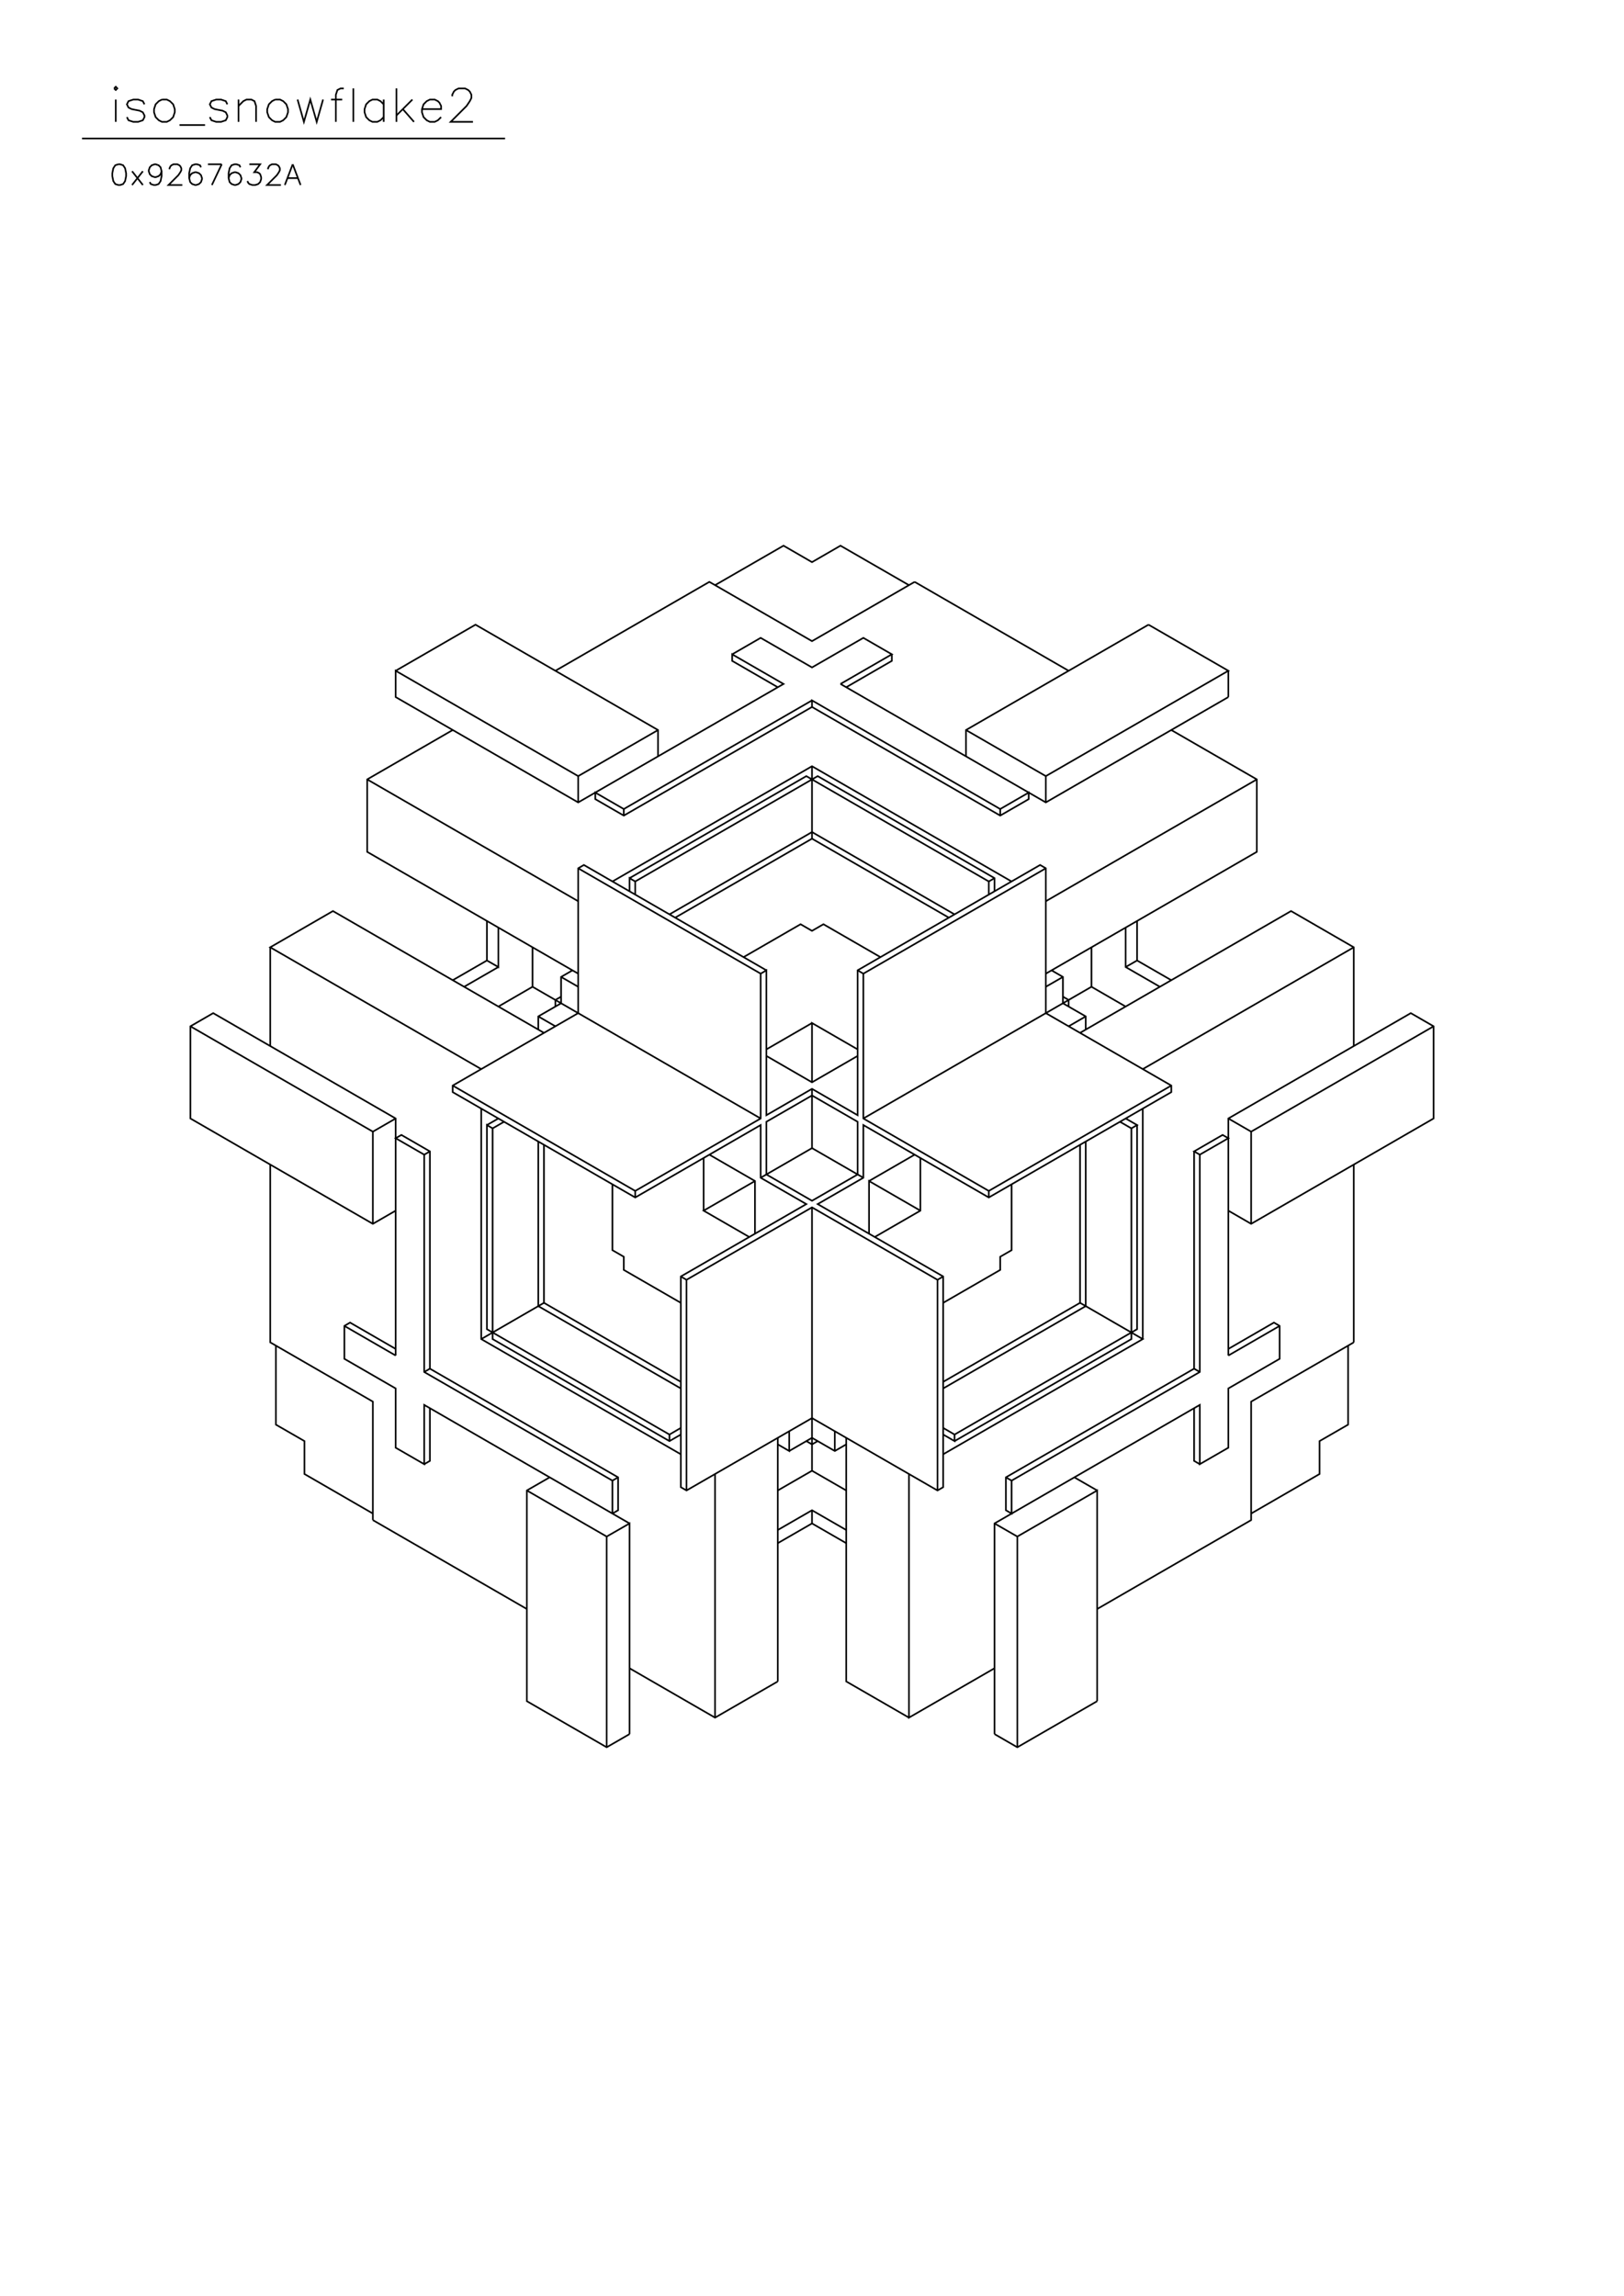 <?xml version="1.0" standalone="no"?>
<svg width="29.7cm" height="42cm" version="1.1" xmlns="http://www.w3.org/2000/svg" viewBox="0.0 0.0 29.7 42">
<path d="M7.236 12.269L8.696 11.426L12.034 13.353L12.034 13.834" stroke-width="0.03" stroke="#000000" fill="none"/>
<path d="M12.034 13.353L10.574 14.196L7.236 12.269L7.236 12.75L10.574 14.677L14.329 12.51L13.39 11.968L13.39 12.088L14.224 12.57" stroke-width="0.03" stroke="#000000" fill="none"/>
<path d="M14.85 12.811L11.408 14.798L10.887 14.497L10.887 14.617L11.408 14.918L14.85 12.931L14.85 12.811L18.292 14.798L18.813 14.497L18.813 14.617L18.292 14.918L14.85 12.931" stroke-width="0.03" stroke="#000000" fill="none"/>
<path d="M15.371 12.51L16.31 11.968L15.789 11.667L14.85 12.208L13.911 11.667L13.39 11.968" stroke-width="0.03" stroke="#000000" fill="none"/>
<path d="M13.077 10.703L14.329 9.981L14.85 10.282L15.371 9.981L16.623 10.703" stroke-width="0.03" stroke="#000000" fill="none"/>
<path d="M16.727 10.643L14.85 11.727L12.973 10.643L10.157 12.269" stroke-width="0.03" stroke="#000000" fill="none"/>
<path d="M10.574 14.196L10.574 14.677" stroke-width="0.03" stroke="#000000" fill="none"/>
<path d="M11.408 14.798L11.408 14.918" stroke-width="0.03" stroke="#000000" fill="none"/>
<path d="M11.513 16.062L14.746 14.196L18.083 16.123L18.083 16.363" stroke-width="0.03" stroke="#000000" fill="none"/>
<path d="M18.188 16.303L18.188 16.062L14.954 14.196L11.617 16.123L11.617 16.363" stroke-width="0.03" stroke="#000000" fill="none"/>
<path d="M11.513 16.303L11.513 16.062L11.617 16.123" stroke-width="0.03" stroke="#000000" fill="none"/>
<path d="M11.2 16.123L14.85 14.015L18.5 16.123" stroke-width="0.03" stroke="#000000" fill="none"/>
<path d="M18.188 16.062L18.083 16.123" stroke-width="0.03" stroke="#000000" fill="none"/>
<path d="M17.457 16.725L14.85 15.219L12.243 16.725" stroke-width="0.03" stroke="#000000" fill="none"/>
<path d="M12.347 16.785L14.85 15.34L17.353 16.785" stroke-width="0.03" stroke="#000000" fill="none"/>
<path d="M16.102 17.507L15.059 16.905L14.85 17.026L14.641 16.905L13.598 17.507" stroke-width="0.03" stroke="#000000" fill="none"/>
<path d="M13.911 17.809L14.016 17.748L14.016 20.398L14.85 19.916L15.684 20.398L15.684 17.748L19.022 15.821L19.126 15.882L19.126 18.531L21.421 19.856L21.421 19.976L18.083 21.903L15.789 20.578L15.789 21.542L14.954 22.024L17.249 23.348L17.249 27.202L17.145 27.262L14.85 25.938L12.555 27.262L12.451 27.202L12.451 23.348L14.746 22.024L13.911 21.542L13.911 20.578L11.617 21.903L8.279 19.976L8.279 19.856L10.574 18.531L10.574 15.882L10.678 15.821L14.016 17.748" stroke-width="0.03" stroke="#000000" fill="none"/>
<path d="M13.911 17.809L13.911 20.458L11.617 21.783L8.279 19.856" stroke-width="0.03" stroke="#000000" fill="none"/>
<path d="M8.801 19.555L4.942 17.327L6.089 16.664L9.948 18.892" stroke-width="0.03" stroke="#000000" fill="none"/>
<path d="M9.844 18.832L9.844 18.591L10.261 18.351L10.261 17.869L10.47 17.748" stroke-width="0.03" stroke="#000000" fill="none"/>
<path d="M10.574 17.809L6.715 15.581L6.715 14.256L8.279 13.353" stroke-width="0.03" stroke="#000000" fill="none"/>
<path d="M6.715 14.256L10.574 16.484" stroke-width="0.03" stroke="#000000" fill="none"/>
<path d="M10.574 15.882L13.911 17.809" stroke-width="0.03" stroke="#000000" fill="none"/>
<path d="M14.85 18.712L14.016 19.194" stroke-width="0.03" stroke="#000000" fill="none"/>
<path d="M14.016 19.314L14.85 19.796L15.684 19.314" stroke-width="0.03" stroke="#000000" fill="none"/>
<path d="M15.684 19.194L14.85 18.712L14.85 19.796" stroke-width="0.03" stroke="#000000" fill="none"/>
<path d="M14.85 19.916L14.85 21L13.911 21.542" stroke-width="0.03" stroke="#000000" fill="none"/>
<path d="M14.016 21.482L14.016 20.518L14.85 20.037L15.684 20.518L15.684 21.482L14.85 21.963L14.016 21.482" stroke-width="0.03" stroke="#000000" fill="none"/>
<path d="M13.807 21.602L12.868 22.144L13.703 22.626" stroke-width="0.03" stroke="#000000" fill="none"/>
<path d="M13.807 22.566L13.807 21.602L12.973 21.12" stroke-width="0.03" stroke="#000000" fill="none"/>
<path d="M12.868 21.181L12.868 22.144" stroke-width="0.03" stroke="#000000" fill="none"/>
<path d="M12.451 23.348L12.555 23.409L14.85 22.084L17.145 23.409L17.145 27.262" stroke-width="0.03" stroke="#000000" fill="none"/>
<path d="M16.623 26.961L16.623 31.417L18.188 30.514" stroke-width="0.03" stroke="#000000" fill="none"/>
<path d="M18.188 31.718L18.188 27.865L21.942 25.697L21.942 26.781L22.464 26.48L22.464 25.396L23.402 24.854L23.402 24.252L23.298 24.191L22.464 24.673" stroke-width="0.03" stroke="#000000" fill="none"/>
<path d="M22.464 24.794L23.402 24.252" stroke-width="0.03" stroke="#000000" fill="none"/>
<path d="M22.464 24.794L22.464 20.458L25.801 18.531L26.218 18.772L26.218 20.458L22.881 22.385L22.464 22.144" stroke-width="0.03" stroke="#000000" fill="none"/>
<path d="M22.881 22.385L22.881 20.699L26.218 18.772" stroke-width="0.03" stroke="#000000" fill="none"/>
<path d="M24.758 19.133L24.758 17.327L23.611 16.664L19.752 18.892" stroke-width="0.03" stroke="#000000" fill="none"/>
<path d="M19.856 18.832L19.856 18.591L19.439 18.351L19.439 17.869L19.23 17.748" stroke-width="0.03" stroke="#000000" fill="none"/>
<path d="M19.126 17.809L22.985 15.581L22.985 14.256L21.421 13.353" stroke-width="0.03" stroke="#000000" fill="none"/>
<path d="M22.464 12.75L19.126 14.677L15.371 12.51" stroke-width="0.03" stroke="#000000" fill="none"/>
<path d="M15.476 12.57L16.31 12.088L16.31 11.968" stroke-width="0.03" stroke="#000000" fill="none"/>
<path d="M16.727 10.643L19.543 12.269" stroke-width="0.03" stroke="#000000" fill="none"/>
<path d="M21.004 11.426L17.666 13.353L17.666 13.834" stroke-width="0.03" stroke="#000000" fill="none"/>
<path d="M17.666 13.353L19.126 14.196L22.464 12.269L21.004 11.426" stroke-width="0.03" stroke="#000000" fill="none"/>
<path d="M22.464 12.269L22.464 12.75" stroke-width="0.03" stroke="#000000" fill="none"/>
<path d="M22.985 14.256L19.126 16.484" stroke-width="0.03" stroke="#000000" fill="none"/>
<path d="M19.126 15.882L15.789 17.809L15.684 17.748" stroke-width="0.03" stroke="#000000" fill="none"/>
<path d="M15.789 17.809L15.789 20.458L18.083 21.783L21.421 19.856" stroke-width="0.03" stroke="#000000" fill="none"/>
<path d="M20.899 19.555L24.758 17.327" stroke-width="0.03" stroke="#000000" fill="none"/>
<path d="M21.421 17.929L20.795 17.568L20.795 16.845" stroke-width="0.03" stroke="#000000" fill="none"/>
<path d="M20.586 16.966L20.586 17.688L21.212 18.049" stroke-width="0.03" stroke="#000000" fill="none"/>
<path d="M20.795 17.568L20.586 17.688" stroke-width="0.03" stroke="#000000" fill="none"/>
<path d="M20.586 18.411L19.961 18.049L15.789 20.458" stroke-width="0.03" stroke="#000000" fill="none"/>
<path d="M14.85 21L15.789 21.542" stroke-width="0.03" stroke="#000000" fill="none"/>
<path d="M15.893 21.602L16.727 21.12" stroke-width="0.03" stroke="#000000" fill="none"/>
<path d="M16.832 21.181L16.832 22.144L15.997 22.626" stroke-width="0.03" stroke="#000000" fill="none"/>
<path d="M15.893 22.566L15.893 21.602L16.832 22.144" stroke-width="0.03" stroke="#000000" fill="none"/>
<path d="M17.249 23.348L17.145 23.409" stroke-width="0.03" stroke="#000000" fill="none"/>
<path d="M17.249 23.83L18.292 23.228L18.292 22.987L18.5 22.867L18.5 21.662" stroke-width="0.03" stroke="#000000" fill="none"/>
<path d="M18.083 21.783L18.083 21.903" stroke-width="0.03" stroke="#000000" fill="none"/>
<path d="M19.752 20.94L19.752 23.83L20.899 24.493L17.249 26.6" stroke-width="0.03" stroke="#000000" fill="none"/>
<path d="M17.457 26.359L20.691 24.493L20.691 20.639L20.795 20.578L20.586 20.458" stroke-width="0.03" stroke="#000000" fill="none"/>
<path d="M20.482 20.518L20.691 20.639" stroke-width="0.03" stroke="#000000" fill="none"/>
<path d="M20.795 20.578L20.795 24.312L17.457 26.239L17.249 26.118" stroke-width="0.03" stroke="#000000" fill="none"/>
<path d="M17.249 26.239L17.457 26.359L17.457 26.239" stroke-width="0.03" stroke="#000000" fill="none"/>
<path d="M17.249 25.396L19.856 23.89L19.856 20.88" stroke-width="0.03" stroke="#000000" fill="none"/>
<path d="M20.899 20.277L20.899 24.493" stroke-width="0.03" stroke="#000000" fill="none"/>
<path d="M21.838 25.034L18.396 27.022L18.396 27.624L18.5 27.684L18.5 27.082L18.396 27.022" stroke-width="0.03" stroke="#000000" fill="none"/>
<path d="M18.5 27.082L21.942 25.095L21.942 21.12L21.838 21.06L22.359 20.759L22.464 20.819L21.942 21.12" stroke-width="0.03" stroke="#000000" fill="none"/>
<path d="M21.838 21.06L21.838 25.034L21.942 25.095" stroke-width="0.03" stroke="#000000" fill="none"/>
<path d="M21.838 25.757L21.838 26.721L21.942 26.781" stroke-width="0.03" stroke="#000000" fill="none"/>
<path d="M22.881 27.684L24.132 26.961L24.132 26.359L24.654 26.058L24.654 24.613" stroke-width="0.03" stroke="#000000" fill="none"/>
<path d="M24.758 24.553L22.881 25.637L22.881 27.804L20.065 29.43" stroke-width="0.03" stroke="#000000" fill="none"/>
<path d="M20.065 31.116L18.605 31.959L18.188 31.718" stroke-width="0.03" stroke="#000000" fill="none"/>
<path d="M18.605 31.959L18.605 28.105L20.065 27.262L20.065 31.116" stroke-width="0.03" stroke="#000000" fill="none"/>
<path d="M18.605 28.105L18.188 27.865" stroke-width="0.03" stroke="#000000" fill="none"/>
<path d="M19.648 27.022L20.065 27.262" stroke-width="0.03" stroke="#000000" fill="none"/>
<path d="M17.249 25.275L19.752 23.83" stroke-width="0.03" stroke="#000000" fill="none"/>
<path d="M22.464 20.458L22.881 20.699" stroke-width="0.03" stroke="#000000" fill="none"/>
<path d="M24.758 21.301L24.758 24.553" stroke-width="0.03" stroke="#000000" fill="none"/>
<path d="M19.856 18.591L19.543 18.772" stroke-width="0.03" stroke="#000000" fill="none"/>
<path d="M19.543 18.411L19.543 18.29L19.439 18.23" stroke-width="0.03" stroke="#000000" fill="none"/>
<path d="M19.439 17.869L19.126 18.049" stroke-width="0.03" stroke="#000000" fill="none"/>
<path d="M19.961 18.049L19.961 17.327" stroke-width="0.03" stroke="#000000" fill="none"/>
<path d="M19.126 14.677L19.126 14.196" stroke-width="0.03" stroke="#000000" fill="none"/>
<path d="M18.292 14.798L18.292 14.918" stroke-width="0.03" stroke="#000000" fill="none"/>
<path d="M14.85 15.34L14.85 14.015" stroke-width="0.03" stroke="#000000" fill="none"/>
<path d="M10.574 18.049L10.261 17.869" stroke-width="0.03" stroke="#000000" fill="none"/>
<path d="M10.261 18.23L10.157 18.29L10.157 18.411" stroke-width="0.03" stroke="#000000" fill="none"/>
<path d="M9.844 18.591L10.157 18.772" stroke-width="0.03" stroke="#000000" fill="none"/>
<path d="M9.739 18.049L9.114 18.411" stroke-width="0.03" stroke="#000000" fill="none"/>
<path d="M9.114 17.688L8.488 18.049" stroke-width="0.03" stroke="#000000" fill="none"/>
<path d="M8.279 17.929L8.905 17.568L9.114 17.688L9.114 16.966" stroke-width="0.03" stroke="#000000" fill="none"/>
<path d="M8.905 16.845L8.905 17.568" stroke-width="0.03" stroke="#000000" fill="none"/>
<path d="M9.739 17.327L9.739 18.049L13.911 20.458" stroke-width="0.03" stroke="#000000" fill="none"/>
<path d="M14.85 22.084L14.85 26.901L14.224 27.262" stroke-width="0.03" stroke="#000000" fill="none"/>
<path d="M14.85 26.901L15.476 27.262" stroke-width="0.03" stroke="#000000" fill="none"/>
<path d="M15.476 27.985L14.85 27.624L14.224 27.985" stroke-width="0.03" stroke="#000000" fill="none"/>
<path d="M14.224 28.226L14.85 27.865L15.476 28.226" stroke-width="0.03" stroke="#000000" fill="none"/>
<path d="M14.85 27.865L14.85 27.624" stroke-width="0.03" stroke="#000000" fill="none"/>
<path d="M14.433 26.54L14.85 26.299L15.267 26.54L15.476 26.419" stroke-width="0.03" stroke="#000000" fill="none"/>
<path d="M15.476 26.299L15.476 30.755L16.623 31.417" stroke-width="0.03" stroke="#000000" fill="none"/>
<path d="M14.224 30.755L13.077 31.417L11.513 30.514" stroke-width="0.03" stroke="#000000" fill="none"/>
<path d="M11.513 31.718L11.095 31.959L9.635 31.116L9.635 27.262L10.052 27.022" stroke-width="0.03" stroke="#000000" fill="none"/>
<path d="M9.635 27.262L11.095 28.105L11.513 27.865L11.513 31.718" stroke-width="0.03" stroke="#000000" fill="none"/>
<path d="M11.095 31.959L11.095 28.105" stroke-width="0.03" stroke="#000000" fill="none"/>
<path d="M11.2 27.684L11.304 27.624L11.304 27.022L7.862 25.034L7.862 21.06L7.341 20.759L7.236 20.819L7.758 21.12L7.758 25.095L11.2 27.082L11.2 27.684" stroke-width="0.03" stroke="#000000" fill="none"/>
<path d="M11.513 27.865L7.758 25.697L7.758 26.781L7.236 26.48L7.236 25.396L6.298 24.854L6.298 24.252L6.402 24.191L7.236 24.673" stroke-width="0.03" stroke="#000000" fill="none"/>
<path d="M7.236 24.794L7.236 20.458L3.899 18.531L3.482 18.772L3.482 20.458L6.819 22.385L7.236 22.144" stroke-width="0.03" stroke="#000000" fill="none"/>
<path d="M6.819 22.385L6.819 20.699L3.482 18.772" stroke-width="0.03" stroke="#000000" fill="none"/>
<path d="M4.942 19.133L4.942 17.327" stroke-width="0.03" stroke="#000000" fill="none"/>
<path d="M6.819 20.699L7.236 20.458" stroke-width="0.03" stroke="#000000" fill="none"/>
<path d="M7.758 21.12L7.862 21.06" stroke-width="0.03" stroke="#000000" fill="none"/>
<path d="M8.905 20.578L9.114 20.458" stroke-width="0.03" stroke="#000000" fill="none"/>
<path d="M9.218 20.518L9.009 20.639L9.009 24.493L12.243 26.359L12.451 26.239" stroke-width="0.03" stroke="#000000" fill="none"/>
<path d="M12.451 26.118L12.243 26.239L8.905 24.312L8.905 20.578L9.009 20.639" stroke-width="0.03" stroke="#000000" fill="none"/>
<path d="M8.801 20.277L8.801 24.493L12.451 26.6" stroke-width="0.03" stroke="#000000" fill="none"/>
<path d="M12.243 26.359L12.243 26.239" stroke-width="0.03" stroke="#000000" fill="none"/>
<path d="M12.451 25.396L9.844 23.89L9.844 20.88" stroke-width="0.03" stroke="#000000" fill="none"/>
<path d="M9.948 20.94L9.948 23.83L8.801 24.493" stroke-width="0.03" stroke="#000000" fill="none"/>
<path d="M7.862 25.034L7.758 25.095" stroke-width="0.03" stroke="#000000" fill="none"/>
<path d="M7.236 24.794L6.298 24.252" stroke-width="0.03" stroke="#000000" fill="none"/>
<path d="M5.046 24.613L5.046 26.058L5.568 26.359L5.568 26.961L6.819 27.684" stroke-width="0.03" stroke="#000000" fill="none"/>
<path d="M6.819 27.804L6.819 25.637L4.942 24.553L4.942 21.301" stroke-width="0.03" stroke="#000000" fill="none"/>
<path d="M7.862 25.757L7.862 26.721L7.758 26.781" stroke-width="0.03" stroke="#000000" fill="none"/>
<path d="M6.819 27.804L9.635 29.43" stroke-width="0.03" stroke="#000000" fill="none"/>
<path d="M11.2 27.082L11.304 27.022" stroke-width="0.03" stroke="#000000" fill="none"/>
<path d="M12.555 27.262L12.555 23.409" stroke-width="0.03" stroke="#000000" fill="none"/>
<path d="M12.451 23.83L11.408 23.228L11.408 22.987L11.2 22.867L11.2 21.662" stroke-width="0.03" stroke="#000000" fill="none"/>
<path d="M11.617 21.783L11.617 21.903" stroke-width="0.03" stroke="#000000" fill="none"/>
<path d="M9.948 23.83L12.451 25.275" stroke-width="0.03" stroke="#000000" fill="none"/>
<path d="M13.077 26.961L13.077 31.417" stroke-width="0.03" stroke="#000000" fill="none"/>
<path d="M14.224 30.755L14.224 26.299" stroke-width="0.03" stroke="#000000" fill="none"/>
<path d="M14.224 26.419L14.433 26.54L14.433 26.179" stroke-width="0.03" stroke="#000000" fill="none"/>
<path d="M14.746 26.359L14.85 26.419L14.954 26.359" stroke-width="0.03" stroke="#000000" fill="none"/>
<path d="M15.267 26.179L15.267 26.54" stroke-width="0.03" stroke="#000000" fill="none"/>
<path d="M9.237 2.533L1.5 2.533" stroke-width="0.03" stroke="#000000" fill="none"/>
<path d="M2.117 2.229L2.117 1.821" stroke-width="0.03" stroke="#000000" fill="none"/>
<path d="M2.087 1.617L2.117 1.646L2.146 1.617L2.117 1.587L2.087 1.617" stroke-width="0.03" stroke="#000000" fill="none"/>
<path d="M2.321 2.142L2.35 2.2L2.438 2.229L2.525 2.229L2.612 2.2L2.642 2.142L2.642 2.112L2.612 2.054L2.554 2.025L2.408 1.996L2.35 1.967L2.321 1.908L2.35 1.85L2.438 1.821L2.525 1.821L2.612 1.85L2.642 1.908" stroke-width="0.03" stroke="#000000" fill="none"/>
<path d="M2.962 1.821L2.904 1.85L2.846 1.908L2.817 1.996L2.817 2.054L2.846 2.142L2.904 2.2L2.962 2.229L3.05 2.229L3.108 2.2L3.167 2.142L3.196 2.054L3.196 1.996L3.167 1.908L3.108 1.85L3.05 1.821L2.962 1.821" stroke-width="0.03" stroke="#000000" fill="none"/>
<path d="M3.283 2.287L3.75 2.287" stroke-width="0.03" stroke="#000000" fill="none"/>
<path d="M3.837 2.142L3.867 2.2L3.954 2.229L4.042 2.229L4.129 2.2L4.158 2.142L4.158 2.112L4.129 2.054L4.071 2.025L3.925 1.996L3.867 1.967L3.837 1.908L3.867 1.85L3.954 1.821L4.042 1.821L4.129 1.85L4.158 1.908" stroke-width="0.03" stroke="#000000" fill="none"/>
<path d="M4.362 1.938L4.45 1.85L4.508 1.821L4.596 1.821L4.654 1.85L4.683 1.938L4.683 2.229" stroke-width="0.03" stroke="#000000" fill="none"/>
<path d="M4.362 2.229L4.362 1.821" stroke-width="0.03" stroke="#000000" fill="none"/>
<path d="M5.033 1.821L4.975 1.85L4.917 1.908L4.887 1.996L4.887 2.054L4.917 2.142L4.975 2.2L5.033 2.229L5.121 2.229L5.179 2.2L5.237 2.142L5.267 2.054L5.267 1.996L5.237 1.908L5.179 1.85L5.121 1.821L5.033 1.821" stroke-width="0.03" stroke="#000000" fill="none"/>
<path d="M5.442 1.821L5.558 2.229L5.675 1.821L5.792 2.229L5.908 1.821" stroke-width="0.03" stroke="#000000" fill="none"/>
<path d="M6.054 1.821L6.258 1.821" stroke-width="0.03" stroke="#000000" fill="none"/>
<path d="M6.287 1.617L6.229 1.617L6.171 1.646L6.142 1.733L6.142 2.229" stroke-width="0.03" stroke="#000000" fill="none"/>
<path d="M6.462 2.229L6.462 1.617" stroke-width="0.03" stroke="#000000" fill="none"/>
<path d="M7.017 1.821L7.017 2.229" stroke-width="0.03" stroke="#000000" fill="none"/>
<path d="M7.017 2.142L6.958 2.2L6.9 2.229L6.812 2.229L6.754 2.2L6.696 2.142L6.667 2.054L6.667 1.996L6.696 1.908L6.754 1.85L6.812 1.821L6.9 1.821L6.958 1.85L7.017 1.908" stroke-width="0.03" stroke="#000000" fill="none"/>
<path d="M7.25 2.112L7.542 1.821" stroke-width="0.03" stroke="#000000" fill="none"/>
<path d="M7.367 1.996L7.571 2.229" stroke-width="0.03" stroke="#000000" fill="none"/>
<path d="M7.717 1.996L8.067 1.996L8.067 1.938L8.037 1.879L8.008 1.85L7.95 1.821L7.862 1.821L7.804 1.85L7.746 1.908L7.717 1.996L7.717 2.054L7.746 2.142L7.804 2.2L7.862 2.229L7.95 2.229L8.008 2.2L8.067 2.142" stroke-width="0.03" stroke="#000000" fill="none"/>
<path d="M8.271 1.762L8.271 1.733L8.3 1.675L8.329 1.646L8.387 1.617L8.504 1.617L8.562 1.646L8.592 1.675L8.621 1.733L8.621 1.792L8.592 1.85L8.533 1.938L8.242 2.229L8.65 2.229" stroke-width="0.03" stroke="#000000" fill="none"/>
<path d="M7.25 2.229L7.25 1.617" stroke-width="0.03" stroke="#000000" fill="none"/>
<path d="M5.353 3.005L5.209 3.384" stroke-width="0.03" stroke="#000000" fill="none"/>
<path d="M5.137 3.384L4.884 3.384L5.064 3.204L5.1 3.15L5.118 3.114L5.118 3.078L5.1 3.041L5.082 3.023L5.046 3.005L4.974 3.005L4.938 3.023L4.92 3.041L4.902 3.078L4.902 3.096" stroke-width="0.03" stroke="#000000" fill="none"/>
<path d="M4.56 3.005L4.758 3.005L4.65 3.15L4.704 3.15L4.74 3.168L4.758 3.186L4.776 3.24L4.776 3.276L4.758 3.33L4.722 3.366L4.668 3.384L4.614 3.384L4.56 3.366L4.542 3.348L4.524 3.312" stroke-width="0.03" stroke="#000000" fill="none"/>
<path d="M4.397 3.06L4.379 3.023L4.325 3.005L4.289 3.005L4.235 3.023L4.199 3.078L4.181 3.168L4.181 3.258L4.199 3.33L4.235 3.366L4.289 3.384L4.307 3.384L4.361 3.366L4.397 3.33L4.415 3.276L4.415 3.258L4.397 3.204L4.361 3.168L4.307 3.15L4.289 3.15L4.235 3.168L4.199 3.204L4.181 3.258" stroke-width="0.03" stroke="#000000" fill="none"/>
<path d="M4.055 3.005L3.875 3.384" stroke-width="0.03" stroke="#000000" fill="none"/>
<path d="M3.676 3.06L3.658 3.023L3.604 3.005L3.568 3.005L3.514 3.023L3.478 3.078L3.46 3.168L3.46 3.258L3.478 3.33L3.514 3.366L3.568 3.384L3.586 3.384L3.64 3.366L3.676 3.33L3.694 3.276L3.694 3.258L3.676 3.204L3.64 3.168L3.586 3.15L3.568 3.15L3.514 3.168L3.478 3.204L3.46 3.258" stroke-width="0.03" stroke="#000000" fill="none"/>
<path d="M3.334 3.384L3.082 3.384L3.262 3.204L3.298 3.15L3.316 3.114L3.316 3.078L3.298 3.041L3.28 3.023L3.244 3.005L3.172 3.005L3.136 3.023L3.118 3.041L3.1 3.078L3.1 3.096" stroke-width="0.03" stroke="#000000" fill="none"/>
<path d="M2.955 3.132L2.937 3.186L2.901 3.222L2.847 3.24L2.829 3.24L2.775 3.222L2.739 3.186L2.721 3.132L2.721 3.114L2.739 3.06L2.775 3.023L2.829 3.005L2.847 3.005L2.901 3.023L2.937 3.06L2.955 3.132L2.955 3.222L2.937 3.312L2.901 3.366L2.847 3.384L2.811 3.384L2.757 3.366L2.739 3.33" stroke-width="0.03" stroke="#000000" fill="none"/>
<path d="M2.613 3.384L2.415 3.132" stroke-width="0.03" stroke="#000000" fill="none"/>
<path d="M2.613 3.132L2.415 3.384" stroke-width="0.03" stroke="#000000" fill="none"/>
<path d="M2.162 3.005L2.108 3.023L2.072 3.078L2.054 3.168L2.054 3.222L2.072 3.312L2.108 3.366L2.162 3.384L2.198 3.384L2.252 3.366L2.288 3.312L2.306 3.222L2.306 3.168L2.288 3.078L2.252 3.023L2.198 3.005L2.162 3.005" stroke-width="0.03" stroke="#000000" fill="none"/>
<path d="M3.803 3.005L4.055 3.005" stroke-width="0.03" stroke="#000000" fill="none"/>
<path d="M5.263 3.258L5.443 3.258" stroke-width="0.03" stroke="#000000" fill="none"/>
<path d="M5.497 3.384L5.353 3.005" stroke-width="0.03" stroke="#000000" fill="none"/>
</svg>

